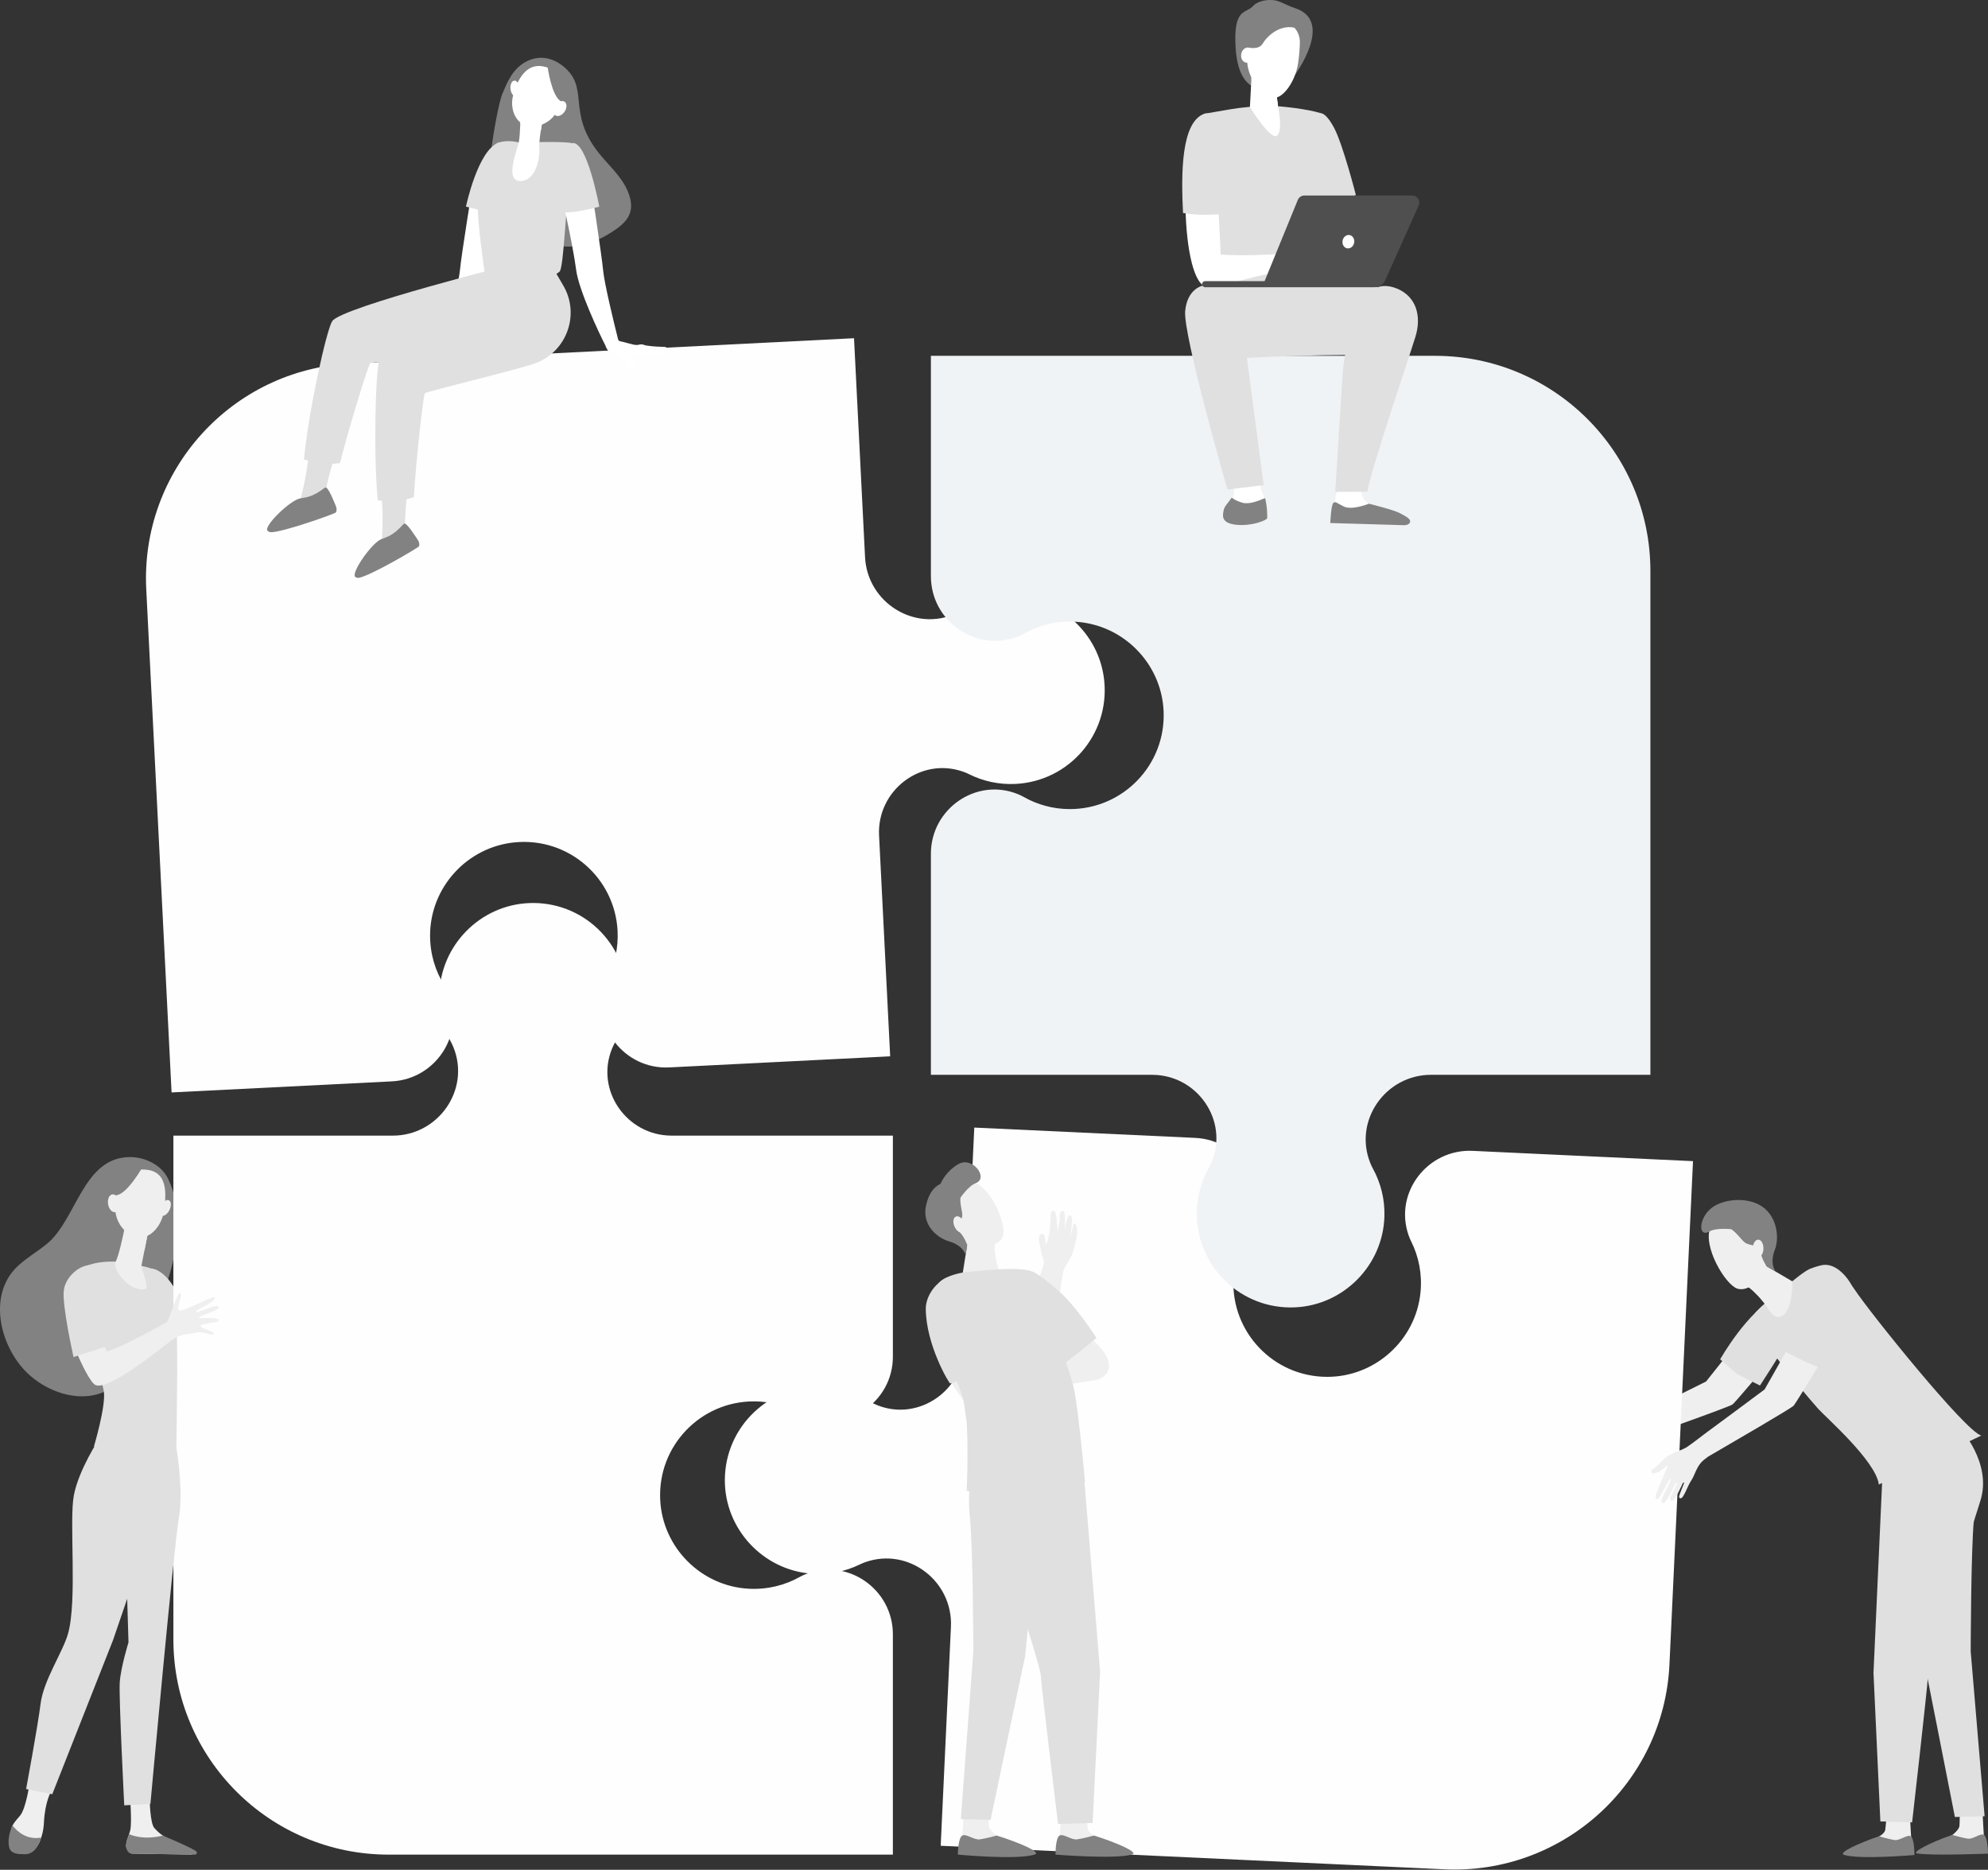 <svg width="134" height="126" viewBox="0 0 134 126" fill="none" xmlns="http://www.w3.org/2000/svg">
<rect x="0" y="0" width="134" height="126" fill="#333333" stroke="none"/>
<g clip-path="url(#clip0)">
<path d="M107.993 95.791C108.804 95.922 108.756 96.054 108.86 96.068C108.983 96.084 110.445 95.351 110.445 95.351C110.445 95.351 114.769 93.219 114.998 93.095L118.119 89.172L120.524 90.28C120.524 90.28 117.014 94.45 116.792 94.634C116.57 94.818 110.37 96.99 109.831 97.199C109.831 97.199 109.288 97.695 108.936 97.995C108.584 98.295 108.114 98.413 108.002 98.482C107.985 98.492 107.597 98.696 107.049 98.816C106.577 98.919 106.97 98.598 106.97 98.598C106.97 98.598 107.806 98.245 107.765 98.182C107.733 98.133 107.289 98.353 106.768 98.472C106.634 98.502 106.502 98.533 106.38 98.559C106.059 98.627 105.919 98.445 106.24 98.317C106.354 98.272 106.544 98.202 106.688 98.172C106.843 98.139 106.973 98.059 107.099 98.01C107.348 97.916 107.531 97.85 107.521 97.842C107.509 97.831 107.543 97.776 107.4 97.803C107.228 97.837 106.88 97.992 106.622 98.021C106.476 98.037 106.173 98.091 106.173 98.091C106.173 98.091 105.636 98.142 105.632 98.068C105.624 97.903 105.955 97.811 106.157 97.816C106.285 97.751 106.606 97.703 106.606 97.703C106.606 97.703 107.228 97.458 107.192 97.366C107.178 97.329 106.801 97.386 106.401 97.414C105.978 97.442 105.672 97.442 105.65 97.361C105.614 97.231 105.95 97.182 105.95 97.182C105.95 97.182 106.247 97.139 106.344 97.117C106.458 97.091 106.792 96.986 106.792 96.986C106.792 96.986 107.936 96.566 107.895 96.482C107.853 96.397 107.664 96.221 107.583 96.221C107.503 96.222 107.359 96.302 107.278 96.303C107.197 96.303 107.024 96.288 107.012 96.186C107 96.085 107.448 95.874 107.448 95.874C107.448 95.874 107.76 95.753 107.993 95.791Z" fill="#EFEFEF"/>
<path d="M115.947 91.602C115.947 91.602 116.726 92.308 117.05 92.541C117.319 92.734 118.631 93.365 118.631 93.365C118.631 93.365 119.936 91.368 120.507 90.367C121.2 89.152 121.679 87.345 121.516 87.296C121.056 87.159 120.424 87.075 119.841 87.342C117.821 88.27 115.947 91.602 115.947 91.602Z" fill="#E0E0E0"/>
<path d="M108.75 96.835C108.404 96.889 108.05 96.823 107.896 96.506C107.861 96.883 108.432 97.069 108.75 96.835Z" fill="#FE875E"/>
<path d="M11.973 82.827C12.021 81.665 11.85 80.516 11.331 79.434C10.885 78.502 9.781 77.974 8.774 77.972C5.578 77.968 5.171 82.206 3.136 83.841C2.514 84.34 1.82 84.747 1.231 85.286C-0.942 87.274 0.037 90.957 2.032 92.7C3.416 93.91 5.592 94.598 7.298 93.652C8.189 93.158 8.865 92.337 9.347 91.438C10.03 90.162 10.471 88.689 10.957 87.329C11.474 85.88 11.908 84.373 11.973 82.827Z" fill="#828282"/>
<path d="M12.494 88.458C11.496 85.432 10.178 85.48 10.178 85.48L11.243 91.923C11.86 91.755 12.663 91.379 13.279 91.206C13.074 90.249 12.741 89.204 12.494 88.458Z" fill="#E0E0E0"/>
<path d="M17.541 98.778L13.89 95.997C13.89 95.997 13.523 93.401 13.031 91.098C12.415 91.272 11.859 91.754 11.243 91.923L12.171 97.081L16.956 99.546L18.307 101.282L18.615 99.501L17.541 98.778Z" fill="#F48C7F"/>
<path d="M50.816 94.434C51.95 94.434 53.014 94.733 53.933 95.255C54.049 95.32 54.175 95.381 54.309 95.436C57.115 96.587 60.184 94.456 60.184 91.425V76.526H45.27C42.237 76.526 40.104 73.46 41.256 70.657C41.311 70.523 41.372 70.397 41.438 70.281C41.96 69.362 42.259 68.3 42.259 67.167C42.259 63.579 39.264 60.689 35.635 60.857C32.351 61.009 29.706 63.704 29.614 66.987C29.582 68.155 29.867 69.254 30.389 70.203C30.454 70.322 30.514 70.45 30.569 70.586C31.712 73.435 29.543 76.527 26.472 76.527H11.687V110.477C11.687 118.486 18.185 124.978 26.201 124.978H60.184V110.128C60.184 107.083 57.104 104.939 54.282 106.086C54.147 106.141 54.02 106.201 53.904 106.266C52.899 106.829 51.723 107.126 50.473 107.06C47.253 106.89 44.652 104.276 44.5 101.058C44.329 97.429 47.222 94.434 50.816 94.434Z" fill="#FEFEFE"/>
<path d="M83.14 86.168C83.192 85.037 83.541 83.99 84.106 83.096C84.177 82.984 84.243 82.86 84.304 82.729C85.586 79.983 83.598 76.821 80.569 76.679L65.671 75.984L64.974 90.867C64.833 93.893 61.667 95.88 58.919 94.599C58.788 94.538 58.664 94.472 58.551 94.401C57.657 93.836 56.609 93.489 55.476 93.436C51.888 93.268 48.859 96.122 48.858 99.751C48.856 103.035 51.427 105.801 54.705 106.045C55.871 106.132 56.983 105.899 57.957 105.422C58.078 105.363 58.209 105.309 58.348 105.261C61.249 104.253 64.24 106.561 64.097 109.626L63.407 124.381L97.352 125.967C105.359 126.341 112.155 120.159 112.529 112.159L114.116 78.246L99.268 77.553C96.224 77.41 93.935 80.383 94.95 83.254C94.998 83.391 95.052 83.521 95.112 83.64C95.629 84.669 95.872 85.857 95.747 87.101C95.427 90.306 92.691 92.78 89.467 92.782C85.832 92.783 82.971 89.755 83.14 86.168Z" fill="#FEFEFE"/>
<path d="M41.628 62.734C41.685 63.865 41.44 64.941 40.964 65.885C40.904 66.004 40.85 66.133 40.802 66.27C39.792 69.126 42.077 72.082 45.106 71.93L60.002 71.182L59.253 56.301C59.101 53.275 62.059 50.992 64.918 52.001C65.055 52.049 65.184 52.103 65.304 52.163C66.248 52.638 67.325 52.883 68.457 52.826C72.045 52.646 74.783 49.512 74.433 45.899C74.117 42.63 71.289 40.127 68.003 40.2C66.834 40.226 65.75 40.566 64.827 41.135C64.712 41.206 64.587 41.272 64.453 41.333C61.664 42.617 58.462 40.609 58.308 37.544L57.565 22.792L23.626 24.497C15.62 24.899 9.456 31.709 9.858 39.707L11.565 73.615L26.41 72.87C29.453 72.717 31.443 69.537 30.155 66.778C30.093 66.646 30.027 66.522 29.955 66.41C29.341 65.435 28.985 64.277 28.989 63.026C28.997 59.805 31.48 57.078 34.689 56.765C38.307 56.411 41.447 59.148 41.628 62.734Z" fill="#FEFEFE"/>
<path d="M72.114 54.522C70.981 54.522 69.917 54.223 68.998 53.701C68.881 53.635 68.755 53.574 68.621 53.519C65.816 52.368 62.747 54.5 62.747 57.529V72.429H77.66C80.693 72.429 82.827 75.495 81.675 78.298C81.62 78.432 81.559 78.558 81.493 78.674C80.971 79.593 80.672 80.655 80.672 81.787C80.672 85.376 83.667 88.266 87.296 88.098C90.58 87.946 93.224 85.251 93.316 81.967C93.349 80.799 93.063 79.701 92.541 78.752C92.476 78.633 92.417 78.505 92.362 78.369C91.219 75.52 93.387 72.428 96.459 72.428H111.244V38.479C111.244 30.471 104.746 23.978 96.729 23.978H62.747V38.828C62.747 41.873 65.826 44.018 68.649 42.87C68.784 42.816 68.91 42.756 69.027 42.691C70.032 42.127 71.208 41.829 72.458 41.896C75.677 42.066 78.279 44.68 78.431 47.898C78.603 51.526 75.708 54.522 72.114 54.522Z" fill="#EFF3F5"/>
<path d="M1.979 120.265C1.979 120.265 1.754 121.829 1.367 122.334C1.237 122.504 0.999 122.718 0.843 123.025C0.601 123.501 0.735 124.211 0.914 124.602C1.006 124.802 0.907 124.802 1.117 124.866C1.737 125.057 2.396 124.735 2.66 124.141C2.807 123.809 2.936 123.366 2.962 122.808C3.028 121.387 3.469 120.665 3.469 120.665L1.979 120.265Z" fill="#EFEFEF"/>
<path d="M8.758 120.981C8.758 120.981 8.898 122.745 8.784 123.317C8.723 123.624 8.387 124.257 8.542 124.545C8.696 124.834 8.872 124.907 8.872 124.907L12.873 124.971C13.091 124.975 12.948 124.834 12.772 124.705C12.484 124.493 12.252 124.353 11.333 123.908C11.273 123.879 11.055 123.74 10.976 123.691C10.777 123.569 10.577 123.377 10.404 123.186C10.117 122.865 10.092 121.312 10.092 121.312L8.758 120.981Z" fill="#EFEFEF"/>
<path d="M11.885 97.535C11.885 97.535 12.389 100.399 12.058 102.277C11.726 104.154 10.139 121.557 10.139 121.557L8.375 121.657C8.375 121.657 8.005 114.387 8.071 113.376C8.137 112.366 8.661 110.674 8.661 110.674L8.485 104.804L10.712 97.094L11.885 97.535Z" fill="#E0E0E0"/>
<path d="M6.699 96.933C6.699 96.933 5.31 99.026 4.979 100.76C4.648 102.493 5.222 107.819 4.585 110.09C4.24 111.32 2.935 113.218 2.736 114.807C2.537 116.395 1.759 120.557 1.759 120.557L3.523 120.907L7.622 110.515L10.837 101.121L11.661 96.283L6.699 96.933Z" fill="#E0E0E0"/>
<path d="M7.824 85.018C7.824 85.018 5.984 84.901 5.257 85.695C4.529 86.489 6.871 92.773 7.003 93.784C7.135 94.795 6.329 97.482 6.329 97.482C6.329 97.482 10.65 98.353 11.886 97.535C11.886 97.535 12.018 90.266 11.886 89.543C11.754 88.821 10.651 85.885 10.386 85.596C10.121 85.307 7.824 85.018 7.824 85.018Z" fill="#E0E0E0"/>
<path d="M8.436 82.556C8.436 82.556 8.427 82.61 8.409 82.703C8.327 83.146 8.011 84.615 7.798 85.019C7.54 85.507 8.681 87.064 9.779 86.873C10.106 86.817 9.502 85.443 9.531 85.297C9.587 85.019 9.662 84.639 9.739 84.249C9.782 84.029 9.826 83.806 9.868 83.597C9.985 83.002 10.081 82.515 10.081 82.515L8.436 82.556Z" fill="#EFEFEF"/>
<path d="M8.41 82.703C8.427 82.61 8.436 82.556 8.436 82.556L10.082 82.515C10.082 82.515 9.986 83.002 9.868 83.597C9.827 83.806 9.784 84.027 9.74 84.246C9.485 84.209 9.22 84.085 8.954 83.852C8.664 83.597 8.474 83.292 8.359 82.966C8.38 82.861 8.397 82.772 8.41 82.703Z" fill="#EFEFEF"/>
<path d="M9.544 78.811C9.544 78.811 8.768 78.722 8.282 79.352C7.796 79.981 7.272 81.927 8.479 82.986C9.687 84.044 10.88 82.846 11.057 81.576C11.234 80.306 11.302 78.766 9.544 78.811Z" fill="#EFEFEF"/>
<path d="M11.414 81.558C11.271 81.84 11.028 81.994 10.874 81.905C10.72 81.817 10.712 81.516 10.855 81.236C10.999 80.955 11.242 80.799 11.396 80.888C11.55 80.977 11.558 81.278 11.414 81.558Z" fill="#EFEFEF"/>
<path d="M9.631 78.603C9.631 78.603 8.595 80.455 7.854 80.54C7.112 80.625 7.015 81.61 7.015 81.61C7.015 81.61 7.28 79.343 8.014 78.906C8.747 78.469 9.631 78.603 9.631 78.603Z" fill="#828282"/>
<path d="M2.78 123.828C1.819 124.004 1.18 123.441 0.847 123.02C0.602 123.497 0.483 124.21 0.663 124.602C0.821 124.948 1.283 124.937 1.648 124.951C2.033 124.965 2.331 124.751 2.522 124.415C2.611 124.258 2.703 124.062 2.78 123.828Z" fill="#828282"/>
<path d="M10.976 123.691C9.918 123.963 9.135 123.778 8.698 123.602C8.585 123.922 8.436 124.324 8.515 124.556C8.612 124.839 8.751 124.904 8.872 124.907C9.839 124.932 12.413 124.967 13.15 124.976C13.253 124.978 13.309 124.857 13.243 124.778C13.061 124.559 11.055 123.74 10.976 123.691Z" fill="#828282"/>
<path d="M8.048 81.006C8.108 81.335 7.987 81.637 7.777 81.68C7.568 81.723 7.349 81.491 7.288 81.162C7.228 80.833 7.349 80.531 7.559 80.488C7.769 80.445 7.987 80.677 8.048 81.006Z" fill="#EFEFEF"/>
<path d="M9.258 82.144L10.194 82.187C10.194 82.187 10.156 82.541 9.744 82.534C9.242 82.526 9.258 82.144 9.258 82.144Z" fill="#EFEFEF"/>
<path d="M89.024 7.626C89.14 7.631 89.46 7.738 89.926 8.619C90.522 9.745 91.393 13.144 91.393 13.144L88.792 14.111L88.458 13.402L87.908 7.939C87.909 7.939 88.992 7.625 89.024 7.626Z" fill="#E0E0E0"/>
<path d="M85.586 7.136C86.33 7.137 88.17 7.354 89.024 7.626C89.024 7.626 89.651 13.013 88.459 17.107C88.192 18.023 88.68 20.905 88.68 20.905L80.974 20.804C80.974 20.804 81.887 13.836 81.543 12.711C81.199 11.585 81.191 7.663 81.191 7.663C81.191 7.663 81.243 7.655 82.922 7.366C83.705 7.229 84.792 7.135 85.586 7.136Z" fill="#E0E0E0"/>
<path d="M84.688 30.904C84.688 30.904 84.859 32.87 85.172 33.414C85.486 33.959 85.156 34.883 85.139 35.011C85.123 35.138 84.479 35.319 83.456 35.21C82.433 35.101 82.45 34.866 82.532 34.484C82.615 34.104 83.16 33.613 83.192 33.25C83.226 32.888 82.879 31.581 82.879 31.581L84.688 30.904Z" fill="white"/>
<path d="M87.81 19.283C87.81 19.283 93.129 18.988 94.317 19.706C95.504 20.425 93.473 23.952 93.473 23.952C93.473 23.952 89.772 23.782 82.522 24.2C80.805 24.299 80.657 19.728 80.979 19.349C81.3 18.972 87.81 19.283 87.81 19.283Z" fill="#E0E0E0"/>
<path d="M83.329 35.363C82.276 35.251 82.406 34.734 82.492 34.341C82.545 34.096 82.847 33.806 83.027 33.532C83.121 33.607 83.275 33.739 83.731 33.874C84.206 34.014 84.857 33.737 85.272 33.563C85.42 34.112 85.427 34.814 85.413 34.921C85.396 35.051 84.382 35.475 83.329 35.363Z" fill="#828282"/>
<path d="M83.911 23.084C84.123 24.691 85.175 32.689 85.175 32.689L82.734 32.991C82.734 32.991 79.732 22.552 79.886 20.956C80.04 19.359 81.164 19.225 81.164 19.225C81.164 19.225 83.348 18.832 83.911 23.084Z" fill="#E0E0E0"/>
<path d="M81.108 8.262C81.828 7.992 82.18 14.477 82.277 17.147C83.553 17.27 85.777 17.147 86.331 17.106C86.591 17.087 87.192 16.867 87.451 16.833C87.717 16.798 87.958 16.78 88.087 16.802C88.136 16.811 89.465 17.354 89.579 17.473C89.72 17.622 90.102 17.994 90.037 18.155C89.973 18.316 89.304 17.706 89.304 17.706L88.977 17.522C89.384 17.919 90.161 18.443 90.049 18.633C89.94 18.819 89.239 18.288 88.74 17.926C89.169 18.312 89.701 19.003 89.578 19.112C89.468 19.209 88.863 18.408 88.216 18.178C87.977 18.093 87.737 18.329 87.549 18.358C87.41 18.378 87.197 18.424 87.061 18.385L86.36 18.187C86.121 18.208 86.115 18.349 85.874 18.401C85.595 18.46 85.136 18.523 84.78 18.61C82.73 19.11 82.045 19.343 81.418 19.342C79.515 19.341 79.405 8.9 81.108 8.262Z" fill="white"/>
<path d="M79.74 14.35C79.605 11.616 79.625 8.246 81.159 7.671C81.764 7.444 82.831 8.808 82.639 14.406C81.821 14.474 80.618 14.528 79.74 14.35Z" fill="#E0E0E0"/>
<path d="M91.827 32.585C91.827 32.585 91.615 33.267 91.996 33.719C92.377 34.17 93.962 34.613 94.17 34.858C94.378 35.102 94.362 35.31 94.362 35.31L89.913 35.188L89.961 33.846L90.166 32.882L91.827 32.585Z" fill="white"/>
<path d="M92.273 33.944C92.273 33.944 91.13 34.406 90.578 34.132C90.025 33.858 90.042 33.782 89.882 33.884C89.722 33.987 89.665 35.245 89.665 35.245L94.668 35.392C95.016 35.383 95.192 35.127 94.909 34.908C94.714 34.758 94.49 34.657 94.363 34.584C93.972 34.361 92.273 33.944 92.273 33.944Z" fill="#828282"/>
<path d="M91.659 20.543C92.003 19.82 92.785 18.878 94.161 19.446C95.474 19.986 95.826 21.315 95.412 22.675C94.998 24.036 92.272 32.035 92.177 33.135L90.001 33.149C90.001 33.149 90.396 26.816 90.493 25.285C90.586 23.812 91.064 21.793 91.659 20.543Z" fill="#E0E0E0"/>
<path d="M95.193 13.175H87.918C87.725 13.175 87.552 13.292 87.479 13.47L85.239 18.947H81.228C81.116 18.947 81.025 19.038 81.025 19.151C81.025 19.263 81.116 19.355 81.228 19.355H92.643C92.957 19.355 93.241 19.17 93.37 18.883L95.626 13.846C95.766 13.531 95.537 13.175 95.193 13.175Z" fill="#4F4F4F"/>
<path d="M91.275 16.365C91.226 16.611 91.012 16.776 90.797 16.733C90.582 16.69 90.448 16.455 90.497 16.209C90.546 15.963 90.76 15.798 90.975 15.841C91.19 15.885 91.324 16.119 91.275 16.365Z" fill="white"/>
<path d="M87.315 0.557C87.096 0.483 86.88 0.4 86.671 0.299C86.436 0.186 86.13 0.053 85.938 0.023C85.531 -0.04 84.835 0.002 84.449 0.419C83.969 0.939 83.117 0.513 83.288 3.237C83.482 6.32 85.198 5.981 85.24 5.929C85.281 5.876 86.77 3.957 86.77 3.957C86.77 3.957 87.29 5.094 87.29 5.052C87.291 5.013 89.949 1.444 87.315 0.557Z" fill="#828282"/>
<path d="M86.012 6.158L86.161 7.259C86.161 7.259 86.493 8.846 86.066 9.152C85.639 9.458 84.25 7.214 84.25 7.214L84.397 4.422L86.012 6.158Z" fill="white"/>
<path d="M84.35 5.328C84.702 6.28 85.542 6.865 86.138 7.092L86.013 6.158L84.398 4.422L84.35 5.328Z" fill="white"/>
<path d="M85.925 1.385C86.829 1.239 87.641 1.966 87.618 2.871C87.609 3.264 87.576 3.755 87.494 4.284C87.298 5.556 86.429 6.675 85.855 6.575C85.281 6.475 83.836 5.379 84.091 3.568C84.247 2.452 84.976 1.538 85.925 1.385Z" fill="white"/>
<path d="M84.489 3.785C84.441 4.066 84.216 4.26 83.988 4.221C83.76 4.18 83.615 3.922 83.663 3.642C83.711 3.361 83.936 3.167 84.163 3.206C84.392 3.246 84.537 3.505 84.489 3.785Z" fill="white"/>
<path d="M84.163 3.207C84.163 3.207 84.858 3.38 85.115 2.933C85.373 2.487 86.294 1.524 87.466 1.924C88.637 2.323 86.435 0.953 86.341 0.953C86.248 0.953 85.123 0.945 85.123 0.945C85.123 0.945 84.256 1.658 84.225 1.736C84.194 1.814 83.944 2.667 83.944 2.667L84.163 3.207Z" fill="#828282"/>
<path d="M85.433 5.068L86.697 5.309C86.697 5.309 86.576 5.785 86.018 5.695C85.337 5.585 85.433 5.068 85.433 5.068Z" fill="white"/>
<path d="M64.062 92.943C64.111 93.11 64.139 93.165 64.2 93.276C64.596 93.997 65.515 95.025 65.515 95.025L66.226 93.424C66.226 93.424 66.11 92.921 65.908 92.204C65.223 92.382 64.569 92.486 64.062 92.943Z" fill="#EFEFEF"/>
<path d="M68.139 91.554C68.139 91.554 64.173 93.261 64.045 93.228C63.963 93.207 62.418 90.625 62.401 88.197C62.394 87.076 63.559 85.726 64.86 85.993C65.515 86.127 65.505 86.309 66.474 87.715C67.444 89.122 68.139 91.554 68.139 91.554Z" fill="#E0E0E0"/>
<path d="M71.525 122.145C71.525 122.145 71.431 123.701 71.43 123.704C71.395 123.902 71.26 124.39 71.26 124.569C71.26 125.244 74.467 123.996 73.748 123.697C73.682 123.67 73.341 123.465 73.32 123.236C73.288 122.882 73.204 122.166 73.204 122.166L71.525 122.145Z" fill="#EFEFEF"/>
<path d="M73.74 123.691C73.74 123.691 72.987 123.898 72.601 123.949C72.216 124.001 71.707 123.566 71.435 123.684C71.134 123.813 71.146 124.976 71.146 124.976C71.146 124.976 75.184 125.307 76.319 124.965C76.769 124.829 75.279 124.172 73.74 123.691Z" fill="#828282"/>
<path d="M64.965 122.145C64.965 122.145 64.871 123.701 64.87 123.704C64.835 123.902 64.699 124.39 64.699 124.569C64.699 125.244 67.906 123.996 67.187 123.697C67.122 123.67 66.68 123.313 66.659 123.083C66.626 122.729 66.643 122.166 66.643 122.166L64.965 122.145Z" fill="#EFEFEF"/>
<path d="M67.18 123.691C67.18 123.691 66.427 123.898 66.041 123.949C65.656 124.001 65.147 123.566 64.874 123.684C64.574 123.813 64.562 124.976 64.562 124.976C64.562 124.976 68.618 125.362 69.759 124.965C70.202 124.811 68.719 124.172 67.18 123.691Z" fill="#828282"/>
<path d="M65.945 93.805L68.769 89.852C68.781 89.817 68.807 89.747 68.847 89.639C68.989 89.246 69.285 88.43 69.543 87.619L69.546 87.61C69.626 87.326 69.798 86.831 69.964 86.352C70.149 85.82 70.378 85.159 70.386 85.046C70.379 85.027 70.365 84.992 70.348 84.946C70.245 84.677 70.105 84.038 70.056 83.76C70.025 83.583 69.993 83.153 70.203 83.153C70.534 83.153 70.377 83.582 70.529 83.851C70.586 83.672 70.699 83.315 70.759 82.956L70.815 82.115C70.825 82.051 70.758 81.588 70.99 81.588H71.002C71.211 81.603 71.205 82.096 71.292 82.93C71.32 82.834 71.347 82.718 71.368 82.612C71.366 82.555 71.407 82.305 71.438 82.172C71.396 81.939 71.42 81.573 71.668 81.608C71.792 81.625 71.782 82.136 71.782 82.136C71.781 82.207 71.773 82.747 71.778 82.854C71.803 82.673 71.902 81.899 72.097 81.899C72.257 81.899 72.271 82.107 72.267 82.272C72.265 82.37 72.164 83.207 72.158 83.305C72.234 83.178 72.324 82.439 72.399 82.439C72.713 82.439 72.6 83.49 72.484 83.763C72.473 83.792 72.462 83.847 72.449 83.91C72.409 84.098 72.343 84.41 72.18 84.692C71.982 85.028 71.71 85.565 71.669 85.647C71.638 85.814 71.544 86.416 71.425 87.174C71.374 87.499 71.318 87.853 71.26 88.221L71.257 88.221C71.247 88.301 71.188 88.554 70.965 89.504C70.659 90.805 70.627 90.861 70.613 90.885C70.48 91.12 67.435 95.252 67.305 95.427L67.229 95.531L65.945 93.805Z" fill="#EFEFEF"/>
<path d="M71.198 84.586C71.198 84.586 70.969 84 70.56 83.999C70.56 83.999 70.789 83.917 70.984 84.072C71.179 84.227 71.198 84.586 71.198 84.586Z" fill="#EFEFEF"/>
<path d="M65.262 83.454L64.899 85.751C64.899 85.751 66.284 86.863 67.092 86.628C67.769 86.431 67.304 85.546 67.304 85.546C67.304 85.546 66.943 84.32 67.054 83.677C67.165 83.035 65.262 83.454 65.262 83.454Z" fill="#EFEFEF"/>
<path d="M65.524 84.149C65.871 84.312 66.557 84.536 67.092 84.59C67.041 84.269 67.012 83.929 67.055 83.677C67.106 83.381 66.728 83.311 66.307 83.321C65.755 83.369 65.263 83.455 65.263 83.455L65.193 83.896C65.298 84.006 65.408 84.094 65.524 84.149Z" fill="#EFEFEF"/>
<path d="M63.514 80.804C63.457 80.804 64.062 83.37 64.997 83.812C65.934 84.253 67.33 84.023 67.591 83.332C67.881 82.567 66.824 79.949 65.507 79.617C64.192 79.284 63.514 80.804 63.514 80.804Z" fill="#EFEFEF"/>
<path d="M64.597 78.446C63.849 78.877 63.507 79.516 63.391 79.778C63.04 79.945 62.615 80.304 62.412 81.274C62.161 82.466 63.052 83.385 63.997 83.661C64.941 83.938 65.087 84.562 65.087 84.562L65.195 83.89C65.195 83.89 64.985 83.305 64.668 83.013C64.352 82.72 64.818 82.293 64.859 81.945C64.891 81.676 64.693 81.156 64.736 80.716C64.736 80.716 65.261 79.921 65.778 79.725C66.659 79.39 65.556 77.893 64.597 78.446Z" fill="#828282"/>
<path d="M64.995 82.391C65.117 82.688 65.068 82.983 64.883 83.05C64.699 83.116 64.451 82.93 64.329 82.633C64.206 82.337 64.256 82.041 64.441 81.975C64.624 81.908 64.873 82.094 64.995 82.391Z" fill="#EFEFEF"/>
<path d="M68.482 93.869L73.93 92.981C73.93 92.981 73.31 91.422 73.088 91.422C72.867 91.422 68.969 93.122 68.969 93.122L68.659 93.744L68.482 93.869Z" fill="#EFEFEF"/>
<path d="M65.691 97.601C65.691 97.601 65.148 100.226 65.37 102.216C65.591 104.207 65.608 111.277 65.608 111.277L64.763 122.59L66.769 122.634C66.769 122.634 69.147 111.326 69.102 111.617C69.058 111.907 69.899 103.656 69.899 103.656L67.064 97.353L65.691 97.601Z" fill="#E0E0E0"/>
<path d="M66.223 97.476C66.223 97.476 65.868 99.84 66.312 100.877C66.754 101.914 70.111 112.085 70.156 112.914C70.2 113.743 71.316 122.909 71.316 122.909L73.647 122.844L74.152 112.653L73.095 99.844L72.07 96.606L66.223 97.476Z" fill="#E0E0E0"/>
<path d="M64.899 85.752C64.899 85.752 65.474 86.129 66.01 86.086C66.546 86.042 67.304 85.547 67.304 85.547L67.199 85.19C67.199 85.19 65.812 84.988 65.776 85.01C65.742 85.031 64.899 85.752 64.899 85.752Z" fill="#EFEFEF"/>
<path d="M71.028 91.346C71.028 91.346 73.088 93.288 74.019 92.956C74.949 92.624 75.334 91.491 73.064 89.832C71.033 88.347 71.028 91.346 71.028 91.346Z" fill="#EFEFEF"/>
<path d="M72.424 93.744C72.118 92.08 69.899 86.902 69.722 85.949C69.636 85.486 68.439 85.475 67.299 85.536C66.095 85.6 64.899 85.752 64.899 85.752C64.899 85.752 63.833 85.927 63.364 86.366C62.895 86.805 62.77 88.019 63.445 90.324C63.977 92.143 64.637 93.142 64.963 94.468C65.029 94.912 65.086 95.351 65.161 95.863C65.281 97.845 65.16 100.463 65.16 100.463C65.16 100.463 70.962 101.666 73.133 99.841C73.133 99.84 72.738 95.449 72.424 93.744Z" fill="#E0E0E0"/>
<path d="M73.903 90.166C73.903 90.166 71.626 92.044 71.494 92.044C71.409 92.044 68.245 89.719 67.514 87.809C67.11 86.753 67.957 85.571 68.924 85.575C69.594 85.578 69.892 85.751 71.222 86.87C72.551 87.989 73.903 90.166 73.903 90.166Z" fill="#E0E0E0"/>
<path d="M33.85 6.351C34.223 5.454 34.602 4.555 35.57 4.101C36.354 3.734 37.172 3.871 37.869 4.395C39.841 5.877 38.122 7.509 40.368 10.319C41.065 11.193 41.91 11.898 42.328 12.921C42.913 14.353 42.216 15.04 41.099 15.726C35.755 19.008 32.953 12.269 33.054 10.728C33.128 9.582 33.609 6.929 33.85 6.351Z" fill="#828282"/>
<path d="M28.303 23.817C28.528 23.781 29.076 23.389 29.269 23.354C29.419 23.326 29.743 23.278 29.881 23.257C30.05 22.627 30.908 19.189 31.005 18.18C31.109 17.089 31.881 12.366 31.881 12.366L33.882 12.729C33.882 12.729 33.051 16.363 32.822 18.124C32.624 19.637 30.962 23.04 30.751 23.399C30.751 23.408 30.751 23.416 30.75 23.425C30.718 23.959 30.46 23.781 30.46 23.781L30.041 23.888C30.041 23.888 28.561 24.03 28.464 24.066C28.368 24.101 28.078 23.852 28.303 23.817Z" fill="white"/>
<path d="M33.626 9.605C32.211 10.084 31.407 13.925 31.407 13.925C31.407 13.925 33.627 14.545 34.195 14.22C34.195 14.22 34.841 11.361 35.072 11.461L33.626 9.605Z" fill="#E0E0E0"/>
<path d="M22.684 30.454C22.251 31.595 22.026 32.693 22.006 32.826C21.996 32.89 22.087 33.2 22.078 33.266C21.209 34.45 19.961 34.709 18.89 34.784C19.436 34.252 20.236 33.748 20.275 33.58C20.337 33.312 20.666 32.117 20.828 30.462C21.494 30.77 21.946 30.526 22.684 30.454Z" fill="#E0E0E0"/>
<path d="M34.995 17.696L36.906 23.075C36.906 23.075 33.834 23.652 32.686 23.863C31.538 24.073 25.12 24.353 24.958 24.467C24.837 24.552 23.512 28.835 22.92 31.197C22.248 31.344 21.099 31.167 20.487 30.957C20.818 27.578 22.011 22.224 22.394 21.641C23.015 20.691 34.995 17.696 34.995 17.696Z" fill="#E0E0E0"/>
<path d="M27.526 32.812C27.315 34.013 27.3 35.134 27.305 35.269C27.308 35.333 27.454 35.62 27.459 35.688C26.827 37.014 25.649 37.502 24.612 37.776C25.048 37.152 25.74 36.506 25.746 36.334C25.756 36.059 25.856 34.824 25.705 33.167C26.417 33.345 26.815 33.021 27.526 32.812Z" fill="#E0E0E0"/>
<path d="M37.226 17.975L37.967 19.24C39.096 21.167 38.23 23.645 36.148 24.452C36.137 24.457 36.126 24.461 36.114 24.465C35.026 24.886 28.775 26.363 28.637 26.505C28.534 26.611 28.036 31.066 27.897 33.497C27.265 33.768 26.103 33.809 25.462 33.716C25.153 30.335 25.321 24.853 25.587 24.209C26.021 23.16 37.226 17.975 37.226 17.975Z" fill="#E0E0E0"/>
<path d="M27.209 35.306C27.376 35.123 27.987 36.134 28.14 36.349C28.312 36.591 28.263 36.774 28.242 36.813C28.188 36.913 24.966 38.807 24.18 38.941C24.106 38.954 23.977 38.907 23.945 38.879C23.639 38.607 25.052 36.602 25.687 36.338C26.097 36.167 26.462 36.132 27.209 35.306Z" fill="#828282"/>
<path d="M21.903 32.862C22.101 32.713 22.512 33.82 22.622 34.061C22.745 34.331 22.662 34.501 22.635 34.535C22.563 34.623 19.043 35.88 18.245 35.865C18.17 35.863 18.053 35.793 18.026 35.759C17.775 35.434 19.54 33.73 20.213 33.59C20.648 33.5 21.013 33.533 21.903 32.862Z" fill="#828282"/>
<path d="M34.967 9.593C34.931 9.593 34.878 9.581 34.825 9.564C34.562 9.517 33.988 9.448 33.541 9.636C32.997 9.865 32.155 12.007 32.205 14.203C32.225 14.54 32.245 14.84 32.263 15.05C32.4 16.709 32.876 19.824 32.902 19.84C33.551 20.257 37.463 18.64 37.731 18.286C38.001 17.931 38.159 13.617 38.29 13.401L38.547 9.649C38.093 9.515 35.662 9.589 34.967 9.593Z" fill="#E0E0E0"/>
<path d="M36.553 8.212C36.553 8.212 36.301 9.514 36.351 10.027C36.401 10.541 36.159 12.195 35.072 12.201C33.984 12.207 34.865 10.098 34.968 9.594C35.07 9.091 35.094 7.534 35.094 7.534L36.553 8.212Z" fill="white"/>
<path d="M35.071 8.315C35.089 7.889 35.094 7.533 35.094 7.533L36.553 8.212C36.553 8.212 36.502 8.478 36.45 8.817C35.81 8.946 35.348 8.709 35.071 8.315Z" fill="white"/>
<path d="M37.086 4.62C37.086 4.62 37.648 4.932 37.853 5.607C38.058 6.282 37.825 8.024 36.373 8.445C34.92 8.865 34.292 7.486 34.59 6.407C34.89 5.328 35.541 3.962 37.086 4.62Z" fill="white"/>
<path d="M34.41 5.989C34.438 6.279 34.598 6.501 34.767 6.485C34.936 6.468 35.049 6.219 35.021 5.929C34.993 5.639 34.833 5.418 34.664 5.434C34.495 5.45 34.381 5.699 34.41 5.989Z" fill="white"/>
<path d="M36.915 4.532C36.915 4.532 37.178 6.476 37.808 6.827C38.437 7.178 38.173 8.04 38.173 8.04C38.173 8.04 38.744 6.038 38.247 5.395C37.749 4.751 36.915 4.532 36.915 4.532Z" fill="#828282"/>
<path d="M37.435 7.105C37.264 7.359 37.265 7.658 37.436 7.773C37.608 7.889 37.885 7.776 38.055 7.523C38.226 7.269 38.225 6.97 38.054 6.855C37.883 6.74 37.605 6.852 37.435 7.105Z" fill="white"/>
<path d="M35.32 7.213L36.343 7.47C36.343 7.47 36.22 7.859 35.767 7.759C35.214 7.637 35.32 7.213 35.32 7.213Z" fill="white"/>
<path d="M128.728 122.209C128.728 122.209 128.814 123.737 128.815 123.74C128.847 123.934 128.971 124.414 128.971 124.591C128.971 125.253 126.028 124.028 126.687 123.734C126.747 123.708 127.06 123.507 127.079 123.281C127.11 122.934 127.186 122.23 127.186 122.23L128.728 122.209Z" fill="#EFEFEF"/>
<path d="M126.659 123.741C126.659 123.741 127.35 123.944 127.704 123.994C128.059 124.045 128.525 123.618 128.776 123.734C129.051 123.86 129.04 125.003 129.04 125.003C129.04 125.003 125.334 125.328 124.292 124.992C123.879 124.859 125.247 124.214 126.659 123.741Z" fill="#828282"/>
<path d="M133.63 122.129C133.63 122.129 133.717 123.658 133.717 123.661C133.749 123.855 133.874 124.335 133.874 124.511C133.874 125.174 130.93 123.948 131.59 123.655C131.649 123.628 132.055 123.277 132.075 123.051C132.105 122.704 132.089 122.151 132.089 122.151L133.63 122.129Z" fill="#EFEFEF"/>
<path d="M131.597 123.649C131.597 123.649 132.288 123.852 132.642 123.902C132.996 123.953 133.463 123.526 133.714 123.642C133.989 123.768 134.001 124.911 134.001 124.911C134.001 124.911 130.321 125.062 129.23 124.9C128.801 124.836 130.184 124.121 131.597 123.649Z" fill="#828282"/>
<path d="M132.757 97.848C132.757 97.848 133.256 100.426 133.053 102.382C132.85 104.337 132.834 111.284 132.834 111.284L133.771 122.394L131.768 122.441C131.768 122.441 129.586 111.332 129.626 111.617C129.667 111.902 128.894 103.795 128.894 103.795L131.496 97.602L132.757 97.848Z" fill="#E0E0E0"/>
<path d="M132.059 96.182C132.059 96.182 134.319 98.56 133.479 101.158C133.141 102.201 129.991 112.169 129.951 112.984C129.91 113.799 128.885 122.804 128.885 122.804L126.745 122.74L126.282 112.727L126.893 99.236L128.193 96.961L132.059 96.182Z" fill="#E0E0E0"/>
<path d="M118.337 88.441C119.077 87.616 120.688 86.442 120.688 86.442C120.688 86.442 121.648 85.623 122.039 85.488C122.615 85.29 123.601 84.761 125.027 86.921C126.048 88.467 132.489 96.469 133.547 96.739L126.642 100.039C126.453 98.463 123.041 95.485 122.549 94.929C121.452 93.687 117.637 89.222 118.337 88.441Z" fill="#E0E0E0"/>
<path d="M118.659 85.088L120.81 86.346C120.81 86.346 120.87 88.181 120.167 88.657C119.577 89.057 119.128 88.097 119.128 88.097C119.128 88.097 118.328 86.99 117.721 86.645C117.114 86.3 118.659 85.088 118.659 85.088Z" fill="#EFEFEF"/>
<path d="M119.02 85.895C118.939 86.278 118.752 86.831 118.462 87.287C118.225 87.031 117.959 86.779 117.721 86.645C117.441 86.485 117.619 86.142 117.893 85.817C118.279 85.416 118.659 85.088 118.659 85.088L119.073 85.329C119.099 85.486 119.048 85.768 119.02 85.895Z" fill="#EFEFEF"/>
<path d="M117.539 81.936C117.575 81.891 119.343 84.089 119.126 85.121C118.908 86.153 117.839 87.093 117.096 86.835C116.274 86.549 114.746 83.96 115.294 82.704C115.842 81.447 117.539 81.936 117.539 81.936Z" fill="#EFEFEF"/>
<path d="M115.603 81.242C116.374 80.814 117.632 80.691 118.571 81.182C119.726 81.786 119.989 83.306 119.627 84.233C119.266 85.16 119.68 85.685 119.68 85.685L119.068 85.327C119.068 85.327 118.71 84.769 118.663 84.324C118.616 83.879 117.967 83.958 117.649 83.756C117.406 83.601 117.093 83.096 116.699 82.834C116.699 82.834 115.704 82.712 115.216 82.987C114.381 83.455 114.499 81.856 115.603 81.242Z" fill="#828282"/>
<path d="M118.146 84.127C118.14 84.457 118.297 84.727 118.495 84.73C118.693 84.733 118.858 84.469 118.864 84.139C118.87 83.809 118.713 83.539 118.515 83.536C118.318 83.533 118.151 83.798 118.146 84.127Z" fill="#EFEFEF"/>
<path d="M116.335 85.879L117.272 85.179C117.272 85.179 117.519 85.557 117.117 85.877C116.625 86.267 116.335 85.879 116.335 85.879Z" fill="#EFEFEF"/>
<path d="M113.984 99.788C114.219 99.446 114.321 98.952 114.646 98.575C114.754 98.448 114.928 98.306 115.125 98.164C116.685 97.252 120.748 94.902 120.905 94.72C121.093 94.504 123.866 89.901 123.866 89.901L121.375 89.338L118.942 93.631C118.739 93.793 114.875 96.645 114.875 96.645C114.875 96.645 114.107 97.245 113.687 97.525C113.475 97.649 113.269 97.729 113.089 97.792C112.862 97.871 112.43 98.086 112.343 98.162C112.241 98.252 112.038 98.442 111.917 98.559C111.797 98.675 111.65 98.807 111.593 98.876C111.559 98.918 111.453 98.976 111.374 99.015C111.257 99.073 111.272 99.246 111.398 99.281C111.516 99.315 111.676 99.241 111.775 99.194C112.055 99.063 112.396 98.708 112.414 98.752C112.432 98.795 112.085 99.555 112.051 99.644C112.017 99.734 111.619 100.619 111.598 100.816C111.577 101.013 111.696 101.059 111.785 100.986C111.861 100.924 112.502 99.743 112.502 99.743C112.502 99.743 112.584 99.593 112.616 99.678C112.648 99.764 112.068 100.839 112.012 101.015C111.955 101.192 112 101.336 112.163 101.275C112.362 101.2 112.91 100.015 112.91 100.015C112.91 100.015 112.981 99.867 113.03 99.918C113.079 99.969 112.57 100.875 112.565 100.98C112.559 101.084 112.654 101.187 112.791 101.1C112.952 100.997 113.433 99.936 113.433 99.936C113.433 99.936 113.492 99.865 113.511 99.915C113.529 99.964 113.151 100.767 113.179 100.884C113.203 100.983 113.292 100.963 113.292 100.963C113.49 100.962 113.749 100.13 113.984 99.788Z" fill="#EFEFEF"/>
<path d="M123.183 92.333C123.183 92.333 122.372 92.075 121.851 91.837C121.503 91.678 119.983 90.922 119.983 90.922C119.983 90.922 120.639 88.161 121.081 87.168C122.707 83.524 124.554 86.037 124.804 86.623C125.365 87.933 123.183 92.333 123.183 92.333Z" fill="#E0E0E0"/>
<path d="M66.535 82.792L67.307 82.216C67.307 82.216 67.511 82.528 67.178 82.791C66.775 83.113 66.535 82.792 66.535 82.792Z" fill="#EFEFEF"/>
<path d="M44.912 23.429C44.894 23.382 44.853 23.381 44.811 23.38C44.407 23.367 44.002 23.349 43.6 23.289C43.533 23.28 43.467 23.264 43.406 23.24C43.294 23.195 43.184 23.196 43.071 23.227C43.01 23.244 42.948 23.247 42.885 23.247C42.681 23.247 42.1 23.049 41.801 22.997C41.733 22.985 41.679 22.933 41.662 22.866C41.368 21.707 40.739 19.104 40.657 18.249C40.553 17.155 39.797 12.221 39.797 12.221L37.773 12.784C37.773 12.784 38.606 16.426 38.836 18.192C39.014 19.555 40.378 22.449 40.806 23.281C41.015 23.9 41.483 23.917 41.592 23.93C41.655 23.938 41.712 23.969 41.752 24.016C41.827 24.102 41.911 24.177 42.008 24.238C42.079 24.283 42.134 24.343 42.182 24.412C42.268 24.537 42.345 24.668 42.42 24.8C42.471 24.887 42.523 24.914 42.598 24.894C42.678 24.872 42.717 24.812 42.715 24.714C42.713 24.57 42.667 24.44 42.595 24.316C42.526 24.2 42.532 24.134 42.611 24.027C42.656 23.966 42.704 23.907 42.763 23.858C42.824 23.809 42.888 23.772 42.97 23.783C43.115 23.819 43.262 23.849 43.411 23.865L43.533 23.89C43.538 23.891 43.6 23.904 43.6 23.904C43.61 23.907 43.825 23.93 43.899 23.931C43.959 23.931 44.054 23.934 44.136 23.939C44.21 23.943 44.366 23.904 44.371 23.904C44.443 23.903 44.507 23.877 44.56 23.829C44.582 23.809 44.603 23.787 44.592 23.753C44.581 23.722 44.558 23.709 44.526 23.703C44.477 23.695 44.226 23.664 44.229 23.654C44.303 23.654 44.537 23.649 44.612 23.646C44.713 23.643 44.799 23.608 44.869 23.533C44.899 23.504 44.93 23.475 44.912 23.429Z" fill="white"/>
<path d="M38.571 9.642C39.57 9.461 40.394 13.926 40.394 13.926C40.394 13.926 38.175 14.545 37.606 14.22C37.606 14.22 36.96 11.361 36.729 11.461L38.571 9.642Z" fill="#E0E0E0"/>
<path d="M14.419 89.895C14.485 89.705 13.565 89.552 13.515 89.361C13.466 89.17 14.678 89.155 14.721 88.987C14.801 88.677 13.393 88.921 13.42 88.776C13.447 88.631 14.888 88.307 14.732 88.059C14.576 87.81 13.274 88.55 13.235 88.382C13.195 88.213 14.508 87.803 14.485 87.433C14.472 87.236 12.33 88.419 12.082 88.312C11.834 88.204 12.349 87.276 12.152 87.137C11.954 86.999 11.386 89.025 11.249 89.093C11.114 89.161 8.219 90.811 7.19 91.073C7.064 90.728 6.795 90.263 6.684 89.938C6.107 90.349 5.677 90.555 5.081 90.928C5.513 92.01 6.128 93.194 6.429 93.33C7.345 93.743 10.889 90.807 11.597 90.304C12.305 89.801 12.71 89.964 13.189 89.806C13.668 89.647 14.353 90.084 14.419 89.895Z" fill="#EFEFEF"/>
<path d="M4.958 91.448C4.958 91.448 4.165 87.949 4.303 86.933C4.441 85.918 5.648 84.972 6.485 85.323C7.322 85.674 7.702 90.56 7.702 90.56L4.958 91.448Z" fill="#E0E0E0"/>
</g>
<defs>
<clipPath id="clip0">
<rect width="134" height="125.983" fill="white"/>
</clipPath>
</defs>
</svg>
